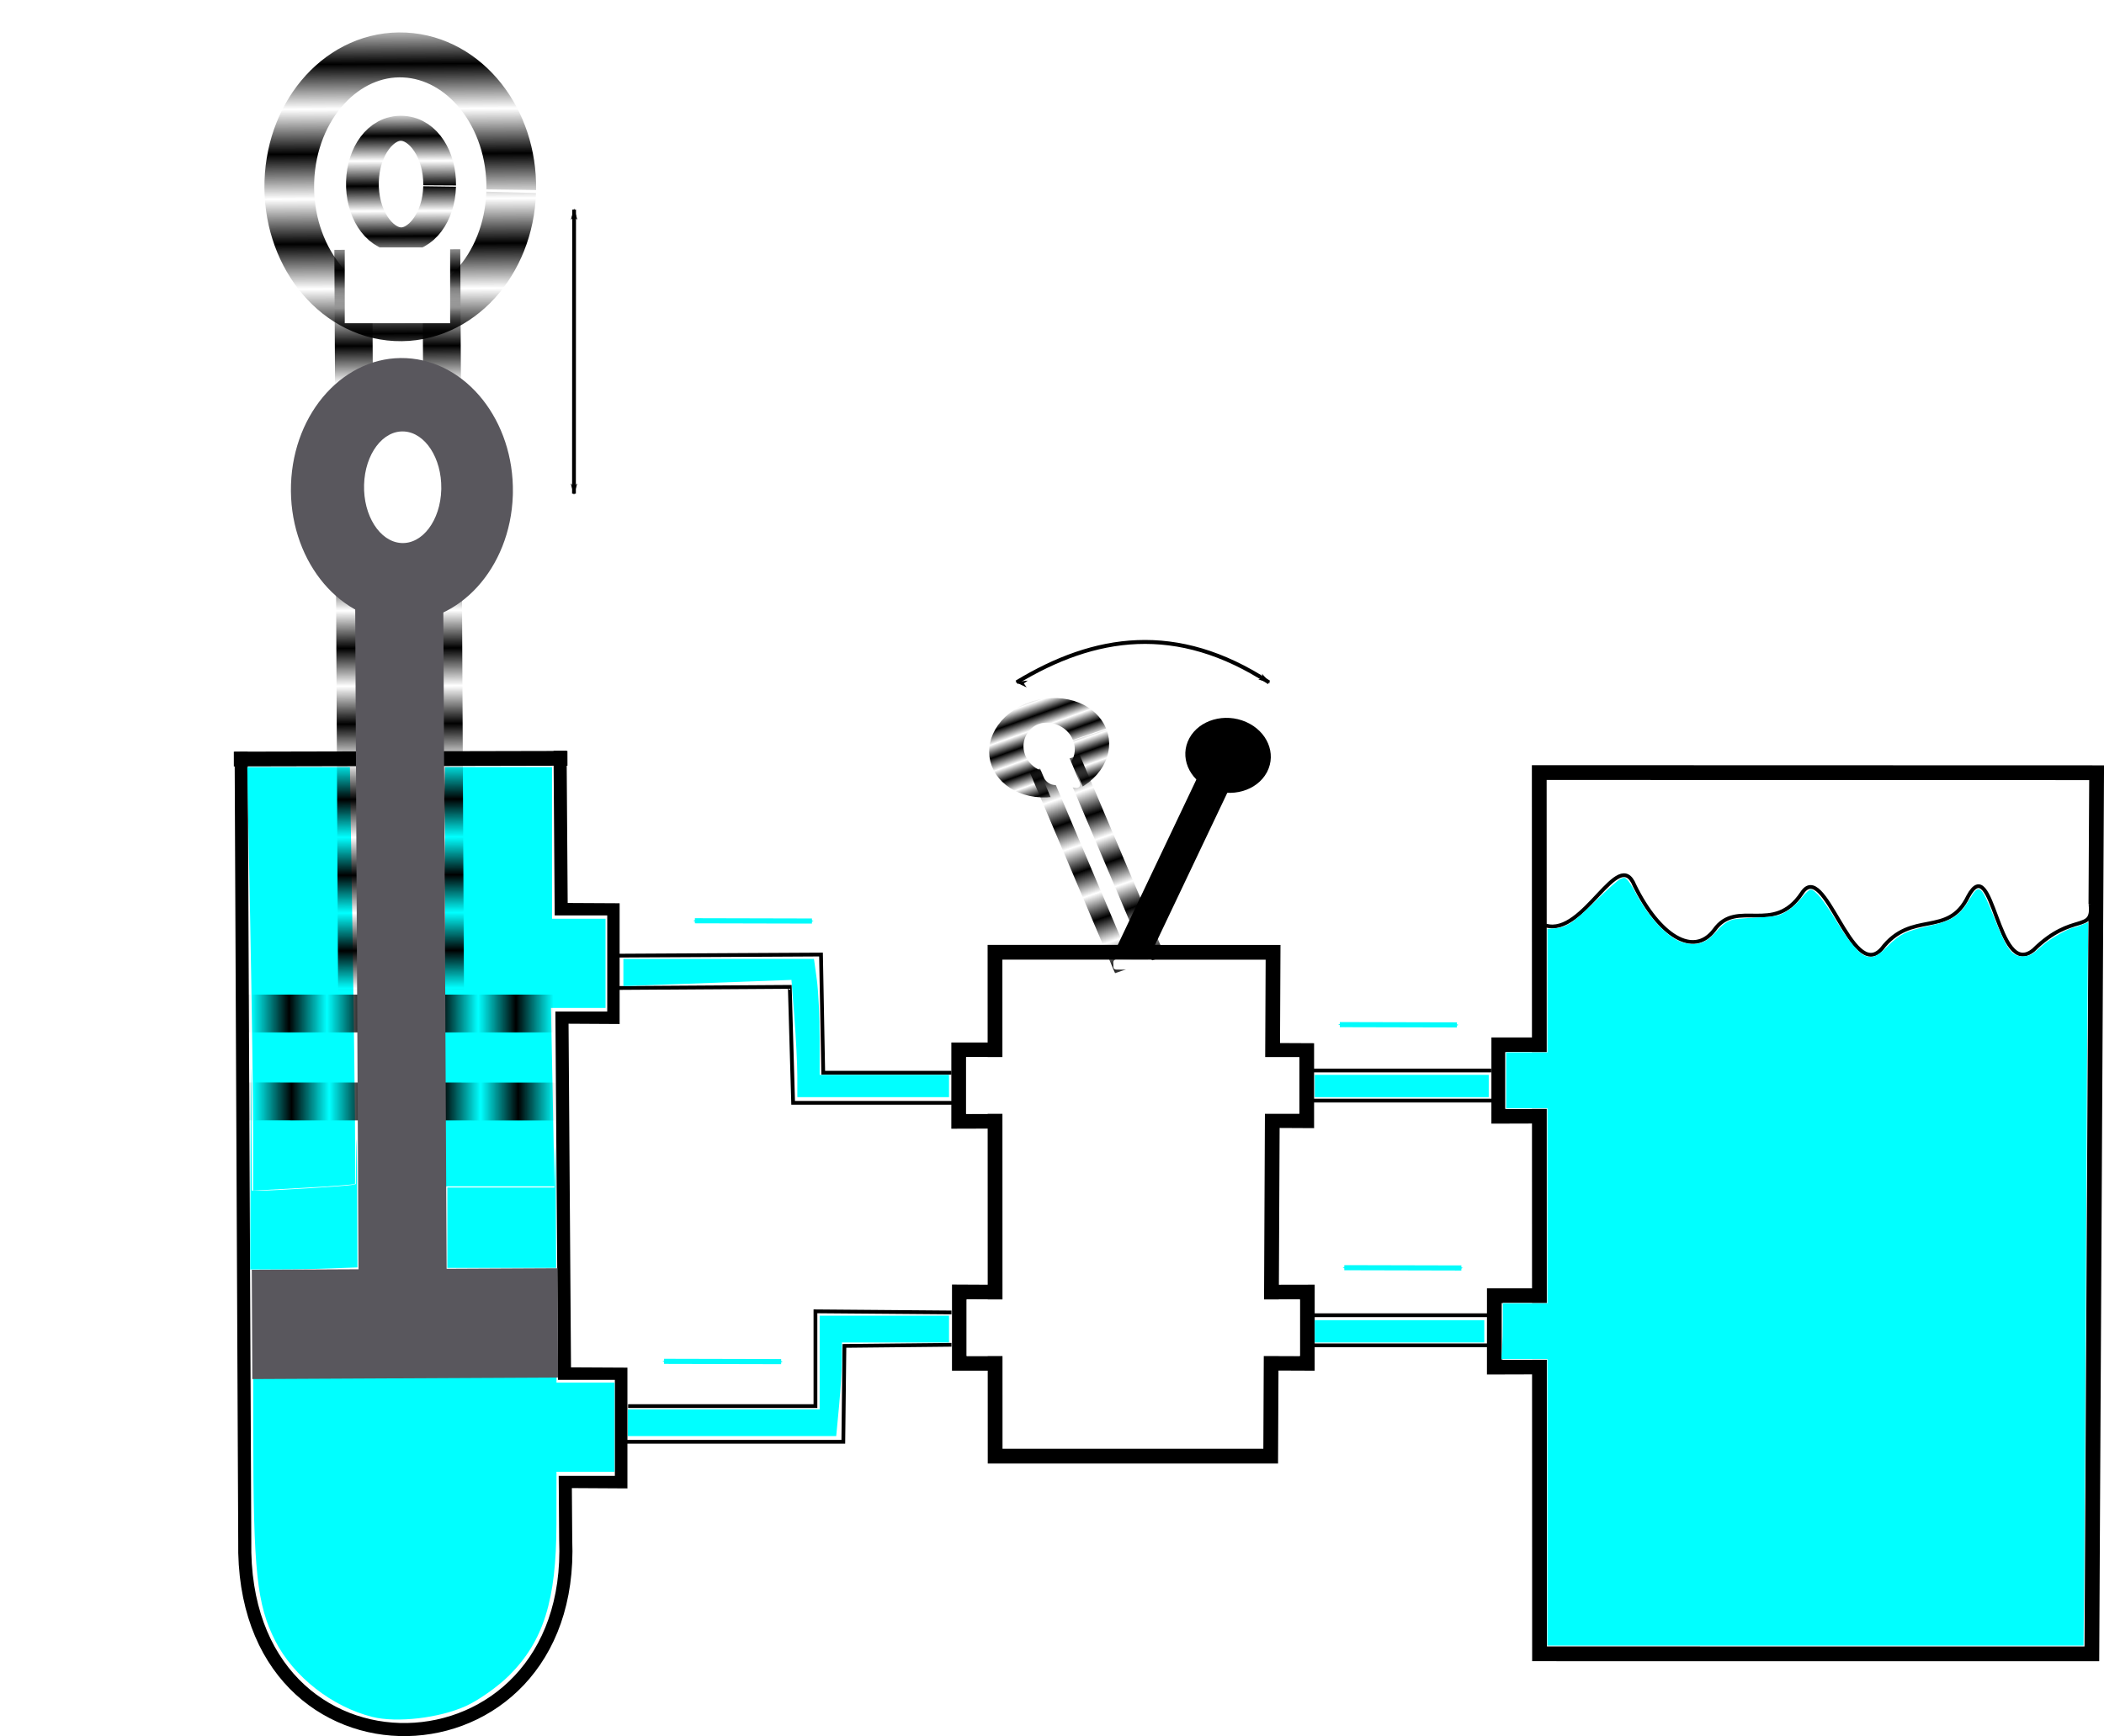 <?xml version="1.0" encoding="UTF-8" standalone="no"?>
<!-- Created with Inkscape (http://www.inkscape.org/) -->

<svg
   xmlns:dc="http://purl.org/dc/elements/1.1/"
   xmlns:cc="http://creativecommons.org/ns#"
   xmlns:rdf="http://www.w3.org/1999/02/22-rdf-syntax-ns#"
   xmlns:svg="http://www.w3.org/2000/svg"
   xmlns="http://www.w3.org/2000/svg"
   xmlns:xlink="http://www.w3.org/1999/xlink"
   xmlns:sodipodi="http://sodipodi.sourceforge.net/DTD/sodipodi-0.dtd"
   xmlns:inkscape="http://www.inkscape.org/namespaces/inkscape"
   width="556.466"
   height="459.228"
   id="svg2"
   version="1.1"
   inkscape:version="0.48.4 r9939"
   sodipodi:docname="drawing.svg">
  <sodipodi:namedview
     id="base"
     pagecolor="#ffffff"
     bordercolor="#666666"
     borderopacity="1.0"
     inkscape:pageopacity="0.0"
     inkscape:pageshadow="2"
     inkscape:zoom="1.6953203"
     inkscape:cx="257.87986"
     inkscape:cy="202.47353"
     inkscape:document-units="px"
     inkscape:current-layer="layer1"
     showgrid="false"
     inkscape:snap-center="true"
     inkscape:snap-page="true"
     inkscape:window-width="1839"
     inkscape:window-height="1050"
     inkscape:window-x="81"
     inkscape:window-y="30"
     inkscape:window-maximized="1"
     showguides="true"
     inkscape:guide-bbox="true"
     fit-margin-top="0"
     fit-margin-left="0"
     fit-margin-right="0"
     fit-margin-bottom="0" />
  <defs
     id="defs4">
    <marker
       style="overflow:visible"
       id="Arrow1Mend"
       refX="0"
       refY="0"
       orient="auto"
       inkscape:stockid="Arrow1Mend">
      <path
         inkscape:connector-curvature="0"
         transform="matrix(-0.4,0,0,-0.4,-4,0)"
         style="fill-rule:evenodd;stroke:#000000;stroke-width:1pt"
         d="M 0,0 5,-5 -12.5,0 5,5 0,0 z"
         id="path6069" />
    </marker>
    <marker
       style="overflow:visible"
       id="Arrow1Mstart"
       refX="0"
       refY="0"
       orient="auto"
       inkscape:stockid="Arrow1Mstart">
      <path
         inkscape:connector-curvature="0"
         transform="matrix(0.4,0,0,0.4,4,0)"
         style="fill-rule:evenodd;stroke:#000000;stroke-width:1pt"
         d="M 0,0 5,-5 -12.5,0 5,5 0,0 z"
         id="path6066" />
    </marker>
    <marker
       style="overflow:visible"
       id="Arrow1Lend"
       refX="0"
       refY="0"
       orient="auto"
       inkscape:stockid="Arrow1Lend">
      <path
         inkscape:connector-curvature="0"
         transform="matrix(-0.8,0,0,-0.8,-10,0)"
         style="fill-rule:evenodd;stroke:#000000;stroke-width:1pt"
         d="M 0,0 5,-5 -12.5,0 5,5 0,0 z"
         id="path6063" />
    </marker>
    <marker
       style="overflow:visible"
       id="Arrow1Lstart"
       refX="0"
       refY="0"
       orient="auto"
       inkscape:stockid="Arrow1Lstart">
      <path
         inkscape:connector-curvature="0"
         transform="matrix(0.8,0,0,0.8,10,0)"
         style="fill-rule:evenodd;stroke:#000000;stroke-width:1pt"
         d="M 0,0 5,-5 -12.5,0 5,5 0,0 z"
         id="path6060" />
    </marker>
    <pattern
       patternTransform="matrix(10,0,0,10,17.453,-255.563)"
       id="pattern6049"
       xlink:href="#Strips1_1"
       inkscape:collect="always" />
    <pattern
       patternTransform="matrix(10,0,0,10,-0.638,307.642)"
       id="pattern6045"
       xlink:href="#Strips1_1"
       inkscape:collect="always" />
    <pattern
       patternTransform="matrix(6.713,1.6819103e-8,-1.7431075e-8,7.231,-168.059,-12.314)"
       id="pattern5551"
       xlink:href="#Strips1_1"
       inkscape:collect="always" />
    <pattern
       inkscape:collect="always"
       patternUnits="userSpaceOnUse"
       width="2"
       height="1"
       patternTransform="translate(0,0) scale(10,10)"
       id="Strips1_1"
       inkscape:stockid="Stripes 1:1">
      <rect
         style="fill:black;stroke:none"
         x="0"
         y="-0.5"
         width="1"
         height="2"
         id="rect4827" />
    </pattern>
    <marker
       style="overflow:visible"
       id="Arrow1Mstart3"
       refX="0"
       refY="0"
       orient="auto"
       inkscape:stockid="Arrow1Mstart3">
      <path
         inkscape:connector-curvature="0"
         transform="matrix(0.4,0,0,0.4,4,0)"
         style="stroke:#02fbfb;stroke-width:1pt;fill:#02fbfb;fill-rule:evenodd"
         d="M 0,0 5,-5 -12.5,0 5,5 0,0 z"
         id="path8004" />
    </marker>
    <marker
       style="overflow:visible"
       id="Arrow1Mend1"
       refX="0"
       refY="0"
       orient="auto"
       inkscape:stockid="Arrow1Mend1">
      <path
         inkscape:connector-curvature="0"
         transform="matrix(-0.4,0,0,-0.4,-4,0)"
         style="stroke:#02fbfb;stroke-width:1pt;fill:#02fbfb;fill-rule:evenodd"
         d="M 0,0 5,-5 -12.5,0 5,5 0,0 z"
         id="path8007" />
    </marker>
    <marker
       style="overflow:visible"
       id="Arrow1Mstart3-1"
       refX="0"
       refY="0"
       orient="auto"
       inkscape:stockid="Arrow1Mstart3">
      <path
         inkscape:connector-curvature="0"
         transform="matrix(0.4,0,0,0.4,4,0)"
         style="fill:#02fbfb;fill-rule:evenodd;stroke:#02fbfb;stroke-width:1pt"
         d="M 0,0 5,-5 -12.5,0 5,5 0,0 z"
         id="path8004-0" />
    </marker>
    <marker
       style="overflow:visible"
       id="Arrow1Mend1-0"
       refX="0"
       refY="0"
       orient="auto"
       inkscape:stockid="Arrow1Mend1">
      <path
         inkscape:connector-curvature="0"
         transform="matrix(-0.4,0,0,-0.4,-4,0)"
         style="fill:#02fbfb;fill-rule:evenodd;stroke:#02fbfb;stroke-width:1pt"
         d="M 0,0 5,-5 -12.5,0 5,5 0,0 z"
         id="path8007-9" />
    </marker>
    <marker
       style="overflow:visible"
       id="Arrow1Mstart3-4"
       refX="0"
       refY="0"
       orient="auto"
       inkscape:stockid="Arrow1Mstart3">
      <path
         inkscape:connector-curvature="0"
         transform="matrix(0.4,0,0,0.4,4,0)"
         style="fill:#02fbfb;fill-rule:evenodd;stroke:#02fbfb;stroke-width:1pt"
         d="M 0,0 5,-5 -12.5,0 5,5 0,0 z"
         id="path8004-9" />
    </marker>
    <marker
       style="overflow:visible"
       id="Arrow1Mend1-00"
       refX="0"
       refY="0"
       orient="auto"
       inkscape:stockid="Arrow1Mend1">
      <path
         inkscape:connector-curvature="0"
         transform="matrix(-0.4,0,0,-0.4,-4,0)"
         style="fill:#02fbfb;fill-rule:evenodd;stroke:#02fbfb;stroke-width:1pt"
         d="M 0,0 5,-5 -12.5,0 5,5 0,0 z"
         id="path8007-5" />
    </marker>
    <marker
       style="overflow:visible"
       id="Arrow1Mstart3-6"
       refX="0"
       refY="0"
       orient="auto"
       inkscape:stockid="Arrow1Mstart3">
      <path
         inkscape:connector-curvature="0"
         transform="matrix(0.4,0,0,0.4,4,0)"
         style="fill:#02fbfb;fill-rule:evenodd;stroke:#02fbfb;stroke-width:1pt"
         d="M 0,0 5,-5 -12.5,0 5,5 0,0 z"
         id="path8004-04" />
    </marker>
    <marker
       style="overflow:visible"
       id="Arrow1Mend1-5"
       refX="0"
       refY="0"
       orient="auto"
       inkscape:stockid="Arrow1Mend1">
      <path
         inkscape:connector-curvature="0"
         transform="matrix(-0.4,0,0,-0.4,-4,0)"
         style="fill:#02fbfb;fill-rule:evenodd;stroke:#02fbfb;stroke-width:1pt"
         d="M 0,0 5,-5 -12.5,0 5,5 0,0 z"
         id="path8007-93" />
    </marker>
    <marker
       style="overflow:visible"
       id="Arrow1Mstart3-9"
       refX="0"
       refY="0"
       orient="auto"
       inkscape:stockid="Arrow1Mstart3">
      <path
         inkscape:connector-curvature="0"
         transform="matrix(0.4,0,0,0.4,4,0)"
         style="fill:#02fbfb;fill-rule:evenodd;stroke:#02fbfb;stroke-width:1pt"
         d="M 0,0 5,-5 -12.5,0 5,5 0,0 z"
         id="path8004-4" />
    </marker>
    <marker
       style="overflow:visible"
       id="Arrow1Mend1-6"
       refX="0"
       refY="0"
       orient="auto"
       inkscape:stockid="Arrow1Mend1">
      <path
         inkscape:connector-curvature="0"
         transform="matrix(-0.4,0,0,-0.4,-4,0)"
         style="fill:#02fbfb;fill-rule:evenodd;stroke:#02fbfb;stroke-width:1pt"
         d="M 0,0 5,-5 -12.5,0 5,5 0,0 z"
         id="path8007-2" />
    </marker>
    <marker
       style="overflow:visible"
       id="Arrow1Mstart3-60"
       refX="0"
       refY="0"
       orient="auto"
       inkscape:stockid="Arrow1Mstart3">
      <path
         inkscape:connector-curvature="0"
         transform="matrix(0.4,0,0,0.4,4,0)"
         style="fill:#02fbfb;fill-rule:evenodd;stroke:#02fbfb;stroke-width:1pt"
         d="M 0,0 5,-5 -12.5,0 5,5 0,0 z"
         id="path8004-2" />
    </marker>
    <marker
       style="overflow:visible"
       id="Arrow1Mend1-7"
       refX="0"
       refY="0"
       orient="auto"
       inkscape:stockid="Arrow1Mend1">
      <path
         inkscape:connector-curvature="0"
         transform="matrix(-0.4,0,0,-0.4,-4,0)"
         style="fill:#02fbfb;fill-rule:evenodd;stroke:#02fbfb;stroke-width:1pt"
         d="M 0,0 5,-5 -12.5,0 5,5 0,0 z"
         id="path8007-95" />
    </marker>
    <marker
       style="overflow:visible"
       id="Arrow1Mstart3-2"
       refX="0"
       refY="0"
       orient="auto"
       inkscape:stockid="Arrow1Mstart3">
      <path
         inkscape:connector-curvature="0"
         transform="matrix(0.4,0,0,0.4,4,0)"
         style="fill:#02fbfb;fill-rule:evenodd;stroke:#02fbfb;stroke-width:1pt"
         d="M 0,0 5,-5 -12.5,0 5,5 0,0 z"
         id="path8004-92" />
    </marker>
    <marker
       style="overflow:visible"
       id="Arrow1Mend1-2"
       refX="0"
       refY="0"
       orient="auto"
       inkscape:stockid="Arrow1Mend1">
      <path
         inkscape:connector-curvature="0"
         transform="matrix(-0.4,0,0,-0.4,-4,0)"
         style="fill:#02fbfb;fill-rule:evenodd;stroke:#02fbfb;stroke-width:1pt"
         d="M 0,0 5,-5 -12.5,0 5,5 0,0 z"
         id="path8007-0" />
    </marker>
  </defs>
  <g
     transform="translate(-27.945,-345.389)"
     id="layer1"
     inkscape:groupmode="layer"
     inkscape:label="Layer 1">
    <path
       sodipodi:nodetypes="cccc"
       inkscape:connector-curvature="0"
       id="path3797"
       d="m 91.729,544.268 0.95,208.736 c -1.235,68.035 87.55,65.073 84.881,-0.325 l -1.491,-208.696"
       style="fill:#000000;fill-opacity:0;stroke:#000000;stroke-width:3.459;stroke-linecap:butt;stroke-linejoin:miter;stroke-miterlimit:4;stroke-opacity:1;stroke-dasharray:none" />
    <rect
       ry="3.097"
       transform="matrix(-0.005,-1,1,-0.005,0,0)"
       y="90.966"
       x="-628.72"
       height="80.576"
       width="13.567"
       id="rect3819"
       style="fill:#000000;fill-opacity:0;stroke-width:3.905;stroke-miterlimit:4;stroke-dasharray:none" />
    <rect
       ry="3.097"
       transform="matrix(-0.005,-1,1,-0.005,0,0)"
       y="91.026"
       x="-631.522"
       height="80.516"
       width="38.931"
       id="rect3824"
       style="fill:#737373;fill-opacity:0;stroke-width:3.905;stroke-miterlimit:4;stroke-dasharray:none" />
    <rect
       ry="3.097"
       transform="matrix(-0.005,-1,1,-0.005,0,0)"
       y="91.026"
       x="-626.508"
       height="80.516"
       width="40.405"
       id="rect3826"
       style="fill:#44a25d;fill-opacity:0;stroke-width:3.905;stroke-miterlimit:4;stroke-dasharray:none" />
    <rect
       ry="3.097"
       transform="matrix(-0.005,-1,1,-0.005,0,0)"
       y="99.284"
       x="-703.484"
       height="60.166"
       width="48.516"
       id="rect3828"
       style="fill:#44a25d;fill-opacity:0;stroke-width:3.905;stroke-miterlimit:4;stroke-dasharray:none" />
    <rect
       ry="0.074"
       transform="matrix(-0.005,-1,1,-0.005,0,0)"
       y="127.597"
       x="-538.767"
       height="0.147"
       width="3.834"
       id="rect3842"
       style="fill:#59575d;fill-opacity:1;stroke:none" />
    <path
       sodipodi:nodetypes="cc"
       inkscape:connector-curvature="0"
       id="path3855"
       d="m 89.787,546.167 88.237,-0.194"
       style="fill:none;stroke:#000000;stroke-width:3.905;stroke-linecap:butt;stroke-linejoin:miter;stroke-miterlimit:4;stroke-opacity:1;stroke-dasharray:none" />
    <path
       sodipodi:nodetypes="cccc"
       inkscape:connector-curvature="0"
       id="path3900"
       d="m 292.243,623.097 -10.733,0.005 -0.005,18.888 10.708,-0.031"
       style="fill:none;stroke:#000000;stroke-width:3.905;stroke-linecap:butt;stroke-linejoin:miter;stroke-miterlimit:4;stroke-opacity:1;stroke-dasharray:none" />
    <path
       sodipodi:nodetypes="cccc"
       inkscape:connector-curvature="0"
       id="path3902"
       d="m 292.274,687.191 -10.59,-0.053 -0.005,18.857 10.595,0.005"
       style="fill:none;stroke:#000000;stroke-width:3.905;stroke-linecap:butt;stroke-linejoin:miter;stroke-miterlimit:4;stroke-opacity:1;stroke-dasharray:none" />
    <path
       sodipodi:nodetypes="cccc"
       inkscape:connector-curvature="0"
       id="path3906-3"
       d="m 178.024,709.018 13.91,0.074 0,28.037 -14.026,-0.081"
       style="fill:none;stroke:#000000;stroke-width:3.905;stroke-linecap:butt;stroke-linejoin:miter;stroke-miterlimit:4;stroke-opacity:1;stroke-dasharray:none" />
    <path
       sodipodi:nodetypes="cccc"
       inkscape:connector-curvature="0"
       id="path3906-38"
       d="m 175.959,586.18 13.91,0.074 0,28.037 -14.026,-0.081"
       style="fill:none;stroke:#000000;stroke-width:3.905;stroke-linecap:butt;stroke-linejoin:miter;stroke-miterlimit:4;stroke-opacity:1;stroke-dasharray:none" />
    <rect
       ry="0"
       y="587.529"
       x="156.576"
       height="25.43"
       width="31.97"
       id="rect3859-0"
       style="fill:#ffffff;fill-opacity:1;stroke:none" />
    <rect
       ry="0"
       y="710.378"
       x="153.563"
       height="25.386"
       width="37.003"
       id="rect3859-0-7"
       style="fill:#ffffff;fill-opacity:1;stroke:none" />
    <path
       sodipodi:open="true"
       sodipodi:end="7.8799996"
       sodipodi:start="1.6168445"
       transform="matrix(-0.137,-0.311,0.474,-0.17,246.504,743.542)"
       d="m 496.343,290.469 c -16.19,-0.568 -28.71,-11.02 -27.964,-23.346 0.746,-12.325 14.475,-21.857 30.665,-21.289 16.19,0.568 28.71,11.02 27.964,23.346 -0.735,12.151 -14.105,21.621 -30.078,21.305"
       sodipodi:ry="22.34091"
       sodipodi:rx="29.345488"
       sodipodi:cy="268.15198"
       sodipodi:cx="497.69354"
       id="path3844-3"
       style="fill:#ffffff;fill-opacity:1;stroke:url(#Strips1_1);stroke-width:1.842;stroke-miterlimit:4;stroke-dasharray:none"
       sodipodi:type="arc" />
    <rect
       transform="matrix(-0.391,-0.921,0.945,-0.326,0,0)"
       rx="0"
       ry="0.743"
       y="64.308"
       x="-674.046"
       height="8.946"
       width="53.037"
       id="rect3840-6"
       style="fill:#ffffff;fill-opacity:1;stroke:url(#pattern5551);stroke-width:0.697" />
    <g
       style="fill:#000000;fill-opacity:1;stroke:none"
       transform="matrix(0.731,0.015,-0.016,0.662,67.751,148.073)"
       id="g4074">
      <path
         sodipodi:type="arc"
         style="fill:#000000;fill-opacity:1;stroke:none"
         id="path3844-3-3"
         sodipodi:cx="497.69354"
         sodipodi:cy="268.15198"
         sodipodi:rx="29.345488"
         sodipodi:ry="22.34091"
         d="m 496.343,290.469 c -16.19,-0.568 -28.71,-11.02 -27.964,-23.346 0.746,-12.325 14.475,-21.857 30.665,-21.289 16.19,0.568 28.71,11.02 27.964,23.346 -0.735,12.151 -14.105,21.621 -30.078,21.305"
         transform="matrix(0.19,-0.469,0.646,0.263,135.011,753.644)"
         sodipodi:start="1.6168445"
         sodipodi:end="7.8799996"
         sodipodi:open="true" />
      <rect
         style="fill:#000000;fill-opacity:1;stroke:none"
         id="rect3840-6-5"
         width="79.007"
         height="12.371"
         x="-484.029"
         y="588.344"
         ry="1.027"
         rx="0"
         transform="matrix(0.375,-0.927,0.926,0.377,0,0)" />
    </g>
    <path
       sodipodi:nodetypes="ccccc"
       inkscape:connector-curvature="0"
       id="path3857"
       d="m 364.646,597.293 -73.544,-0.023 0.036,133.286 72.88,0.007 z"
       style="fill:none;stroke:#000000;stroke-width:3.905;stroke-linecap:butt;stroke-linejoin:miter;stroke-miterlimit:4;stroke-opacity:1;stroke-dasharray:none" />
    <rect
       ry="0.68"
       y="599.219"
       x="322.394"
       height="2.648"
       width="10.559"
       id="rect4087"
       style="fill:#ffffff;fill-opacity:1;stroke:none" />
    <rect
       transform="matrix(0.389,0.921,-0.991,-0.132,0,0)"
       ry="1.781"
       y="-85.793"
       x="579.135"
       height="9.581"
       width="10.11"
       id="rect5556"
       style="fill:#ffffff;fill-opacity:1;stroke:none" />
    <path
       sodipodi:nodetypes="cccc"
       inkscape:connector-curvature="0"
       id="path3906"
       d="m 363.366,623.225 10.176,0.049 0,18.559 -10.261,-0.053"
       style="fill:none;stroke:#000000;stroke-width:3.905;stroke-linecap:butt;stroke-linejoin:miter;stroke-miterlimit:4;stroke-opacity:1;stroke-dasharray:none" />
    <path
       sodipodi:nodetypes="cccc"
       inkscape:connector-curvature="0"
       id="path3904"
       d="m 363.067,687.187 10.634,-0.022 -0.008,18.83 -10.669,-0.044"
       style="fill:none;stroke:#000000;stroke-width:3.905;stroke-linecap:butt;stroke-linejoin:miter;stroke-miterlimit:4;stroke-opacity:1;stroke-dasharray:none" />
    <rect
       ry="0"
       y="689.108"
       x="283.581"
       height="14.976"
       width="88.151"
       id="rect3859-8"
       style="fill:#ffffff;fill-opacity:1;stroke:none" />
    <rect
       ry="0"
       y="624.996"
       x="283.453"
       height="15.013"
       width="88.151"
       id="rect3859-8-8"
       style="fill:#ffffff;fill-opacity:1;stroke:none" />
    <path
       sodipodi:nodetypes="ccccc"
       inkscape:connector-curvature="0"
       id="path3857-0"
       d="m 582.458,549.784 -147.41,-0.041 0.073,233.1 146.078,0.012 z"
       style="fill:none;stroke:#000000;stroke-width:3.905;stroke-linecap:butt;stroke-linejoin:miter;stroke-miterlimit:4;stroke-opacity:1;stroke-dasharray:none" />
    <path
       sodipodi:nodetypes="cccc"
       inkscape:connector-curvature="0"
       id="path5626"
       d="m 191.409,598.171 53.677,-0.295 0.59,31.263 33.917,0"
       style="fill:none;stroke:#000000;stroke-width:1px;stroke-linecap:butt;stroke-linejoin:miter;stroke-opacity:1" />
    <path
       sodipodi:nodetypes="cccc"
       inkscape:connector-curvature="0"
       id="path5646"
       d="m 191.704,606.724 45.124,-0.295 0.885,30.673 42.47,0"
       style="fill:none;stroke:#000000;stroke-width:1px;stroke-linecap:butt;stroke-linejoin:miter;stroke-opacity:1" />
    <path
       sodipodi:nodetypes="cccc"
       transform="translate(0,308.268)"
       inkscape:connector-curvature="0"
       id="path5648"
       d="m 194.064,409.055 49.548,10e-6 0,-25.069 35.981,0.295"
       style="fill:none;stroke:#000000;stroke-width:1px;stroke-linecap:butt;stroke-linejoin:miter;stroke-opacity:1" />
    <path
       sodipodi:nodetypes="cccc"
       transform="translate(0,308.268)"
       inkscape:connector-curvature="0"
       id="path5650"
       d="m 193.474,418.492 57.511,0 0.295,-25.364 28.313,-0.295"
       style="fill:none;stroke:#000000;stroke-width:1px;stroke-linecap:butt;stroke-linejoin:miter;stroke-opacity:1" />
    <path
       sodipodi:nodetypes="cccc"
       inkscape:connector-curvature="0"
       id="path3900-2"
       d="m 435.081,621.756 -10.733,0.005 -0.005,18.888 10.708,-0.031"
       style="fill:none;stroke:#000000;stroke-width:3.905;stroke-linecap:butt;stroke-linejoin:miter;stroke-miterlimit:4;stroke-opacity:1;stroke-dasharray:none" />
    <path
       sodipodi:nodetypes="cccc"
       inkscape:connector-curvature="0"
       id="path3900-28"
       d="m 433.902,688.116 -10.733,0.005 -0.005,18.888 10.708,-0.031"
       style="fill:none;stroke:#000000;stroke-width:3.905;stroke-linecap:butt;stroke-linejoin:miter;stroke-miterlimit:4;stroke-opacity:1;stroke-dasharray:none" />
    <rect
       ry="0"
       y="623.696"
       x="426.042"
       height="15.013"
       width="88.151"
       id="rect3859-8-8-0"
       style="fill:#ffffff;fill-opacity:1;stroke:none" />
    <rect
       ry="0"
       y="690.055"
       x="425.452"
       height="15.013"
       width="88.151"
       id="rect3859-8-8-0-7"
       style="fill:#ffffff;fill-opacity:1;stroke:none" />
    <path
       transform="translate(0,308.268)"
       inkscape:connector-curvature="0"
       id="path5713"
       d="m 374.855,320.281 47.484,0"
       style="fill:none;stroke:#000000;stroke-width:1px;stroke-linecap:butt;stroke-linejoin:miter;stroke-opacity:1" />
    <path
       sodipodi:nodetypes="cc"
       inkscape:connector-curvature="0"
       id="path5715"
       d="m 375.15,636.512 49.253,0"
       style="fill:none;stroke:#000000;stroke-width:1px;stroke-linecap:butt;stroke-linejoin:miter;stroke-opacity:1" />
    <path
       inkscape:connector-curvature="0"
       id="path5713-6"
       d="m 373.971,693.285 47.484,0"
       style="fill:none;stroke:#000000;stroke-width:1px;stroke-linecap:butt;stroke-linejoin:miter;stroke-opacity:1" />
    <path
       sodipodi:nodetypes="cc"
       inkscape:connector-curvature="0"
       id="path5715-4"
       d="m 374.266,701.249 49.253,0"
       style="fill:none;stroke:#000000;stroke-width:1px;stroke-linecap:butt;stroke-linejoin:miter;stroke-opacity:1" />
    <path
       transform="translate(0,308.268)"
       inkscape:connector-curvature="0"
       id="path5738"
       d="m 126.442,491.271 c -10.646,-2.651 -20.86,-10.641 -25.679,-20.087 -4.883,-9.572 -5.817,-18.382 -5.839,-55.076 l -0.02,-34.507 40.11,0 40.11,0 0,10.617 0,10.617 7.668,0 7.668,0 0,11.797 0,11.797 -7.668,0 -7.668,0 -0.014,13.862 c -0.02,20.069 -3.405,30.91 -12.486,39.99 -2.927,2.927 -8.081,6.575 -11.453,8.105 -7.027,3.19 -18.244,4.498 -24.729,2.883 l 0,0 z"
       style="fill:#00ffff;fill-opacity:1;stroke:none" />
    <path
       transform="translate(0,308.268)"
       inkscape:connector-curvature="0"
       id="path5740"
       d="m 145.631,295.482 0,-55.447 14.157,0 14.157,0 0,20.055 0,20.055 7.078,0 7.078,0 0,11.797 0,11.797 -7.216,0 -7.216,0 0.464,23.594 0.464,23.594 -14.483,0 -14.483,0 0,-55.447 z"
       style="fill:#00ffff;fill-opacity:1;stroke:none" />
    <path
       inkscape:connector-curvature="0"
       id="path5742"
       d="m 94.903,645.205 c 0,-8.314 -0.351,-33.518 -0.781,-56.009 l -0.781,-40.893 13.576,0 13.576,0 0.848,54.977 c 0.467,30.237 0.681,55.114 0.477,55.283 -0.204,0.168 -6.344,0.633 -13.643,1.032 l -13.272,0.726 0,-15.116 z"
       style="fill:#00ffff;fill-opacity:1;stroke:none" />
    <path
       transform="translate(0,308.268)"
       inkscape:connector-curvature="0"
       id="path5744"
       d="m 238.821,321.731 c -0.004,-3.082 -0.354,-10.061 -0.778,-15.508 l -0.771,-9.905 -22.227,0.819 -22.227,0.819 0,-3.596 0,-3.596 25.204,0 25.204,0 0.75,5.473 c 0.413,3.01 0.75,9.912 0.75,15.336 l 0,9.863 17.106,0 17.106,0 0,2.949 0,2.949 -20.055,0 -20.055,0 -0.007,-5.604 1e-5,0 z"
       style="fill:#00ffff;fill-opacity:1;stroke:none" />
    <path
       transform="translate(0,308.268)"
       inkscape:connector-curvature="0"
       id="path5746"
       d=""
       style="fill:#00ffff;fill-opacity:1;stroke:none" />
    <path
       transform="translate(0,308.268)"
       inkscape:connector-curvature="0"
       id="path5750"
       d="m 375.676,324.385 0,-2.949 23.005,0 23.005,0 0,2.949 0,2.949 -23.005,0 -23.005,0 0,-2.949 z"
       style="fill:#00ffff;fill-opacity:1;stroke:none" />
    <path
       transform="translate(0,308.268)"
       inkscape:connector-curvature="0"
       id="path5752"
       d="m 375.676,389.27 0,-2.949 22.415,0 22.415,0 0,2.949 0,2.949 -22.415,0 -22.415,0 0,-2.949 z"
       style="fill:#00ffff;fill-opacity:1;stroke:none" />
    <path
       transform="translate(0,308.268)"
       inkscape:connector-curvature="0"
       id="path5754"
       d="m 193.999,413.454 0,-3.539 25.364,0 25.364,0 0,-12.387 0,-12.387 17.106,0 17.106,0 0,3.539 0,3.539 -14.157,0 -14.157,0 -0.008,4.424 c -0.005,2.433 -0.347,8.007 -0.76,12.387 l -0.752,7.963 -27.553,0 -27.553,0 0,-3.539 z"
       style="fill:#00ffff;fill-opacity:1;stroke:none" />
    <path
       sodipodi:nodetypes="cccccccc"
       inkscape:connector-curvature="0"
       id="path5758"
       d="m 436.791,590.208 c 10.082,2.887 19.166,-21.183 23.446,-10.617 6.478,13.21 15.616,19.098 21.102,11.797 5.96,-8.433 15.682,1.505 23.153,-9.733 5.985,-9.242 13.156,23.601 21.102,14.746 7.897,-10.432 17.562,-2.866 22.86,-13.862 6.695,-12.461 7.589,22.057 17.292,14.157 10.391,-10.284 15.945,-4.3 15.094,-12.24"
       style="fill:#ffffff;stroke:#000000;stroke-width:0.997px;stroke-linecap:butt;stroke-linejoin:miter;stroke-opacity:1" />
    <path
       transform="translate(0,308.268)"
       inkscape:connector-curvature="0"
       id="path5788"
       d="m 437.207,434.503 0,-37.898 -6.09,0 -6.09,0 0.192,-2.7 c 0.105,-1.485 0.192,-4.803 0.192,-7.373 l 0,-4.674 5.899,0 5.899,0 0,-25.806 0,-25.806 -5.456,0 -5.456,0 0,-7.373 0,-7.373 5.456,0 5.456,0 0,-16.328 0,-16.328 1.88,-0.151 c 3.198,-0.257 4.87,-1.378 10.988,-7.373 3.275,-3.209 5.774,-5.418 6.45,-5.7 1.058,-0.442 1.131,-0.434 1.81,0.203 0.389,0.365 1.388,1.933 2.219,3.484 2.08,3.877 4.516,7.183 7.111,9.648 2.67,2.536 4.818,3.653 7.429,3.862 2.579,0.207 4.555,-0.737 6.696,-3.198 1.624,-1.867 2.867,-2.776 4.439,-3.247 0.533,-0.16 3.292,-0.398 6.13,-0.531 3.717,-0.173 5.491,-0.379 6.341,-0.735 2.103,-0.882 3.967,-2.346 5.766,-4.529 1.205,-1.462 1.966,-2.138 2.405,-2.138 1.119,0 3.492,2.913 6.723,8.253 3.509,5.8 6.155,8.894 8.037,9.396 1.843,0.492 2.872,-0.009 5.582,-2.711 3.121,-3.113 4.913,-4.01 10.418,-5.216 6.673,-1.461 8.556,-2.685 11.338,-7.367 2.409,-4.056 2.928,-3.637 6.458,5.218 2.809,7.047 4.007,9.025 5.95,9.83 1.253,0.519 3.362,0.217 4.392,-0.629 0.469,-0.385 1.761,-1.473 2.873,-2.419 1.836,-1.562 6.806,-4.316 7.82,-4.334 0.217,-0.004 1.159,-0.321 2.094,-0.706 l 1.699,-0.699 -0.155,12.577 c -0.086,6.917 -0.284,41.045 -0.442,75.839 -0.158,34.794 -0.37,72.188 -0.473,83.096 l -0.187,19.834 -70.895,0 -70.895,0 0,-37.898 z"
       style="fill:#00ffff;fill-opacity:1;stroke:none" />
    <path
       sodipodi:open="true"
       sodipodi:end="7.8799996"
       sodipodi:start="1.6168445"
       transform="matrix(-0.006,-1.189,1.314,-0.006,-215.558,988.167)"
       d="m 496.343,290.469 c -16.19,-0.568 -28.71,-11.02 -27.964,-23.346 0.746,-12.325 14.475,-21.857 30.665,-21.289 16.19,0.568 28.71,11.02 27.964,23.346 -0.735,12.151 -14.105,21.621 -30.078,21.305"
       sodipodi:ry="22.34091"
       sodipodi:rx="29.345488"
       sodipodi:cy="268.15198"
       sodipodi:cx="497.69354"
       id="path3844-6"
       style="fill:#ffffff;fill-opacity:0;stroke:url(#Strips1_1)"
       sodipodi:type="arc" />
    <rect
       transform="matrix(-0.005,-1,1,-0.005,0,0)"
       rx="0"
       ry="1.935"
       y="119.316"
       x="-602.862"
       height="23.299"
       width="185.806"
       id="rect3840-7"
       style="fill:#ffffff;fill-opacity:0;stroke:url(#pattern6049);stroke-width:1" />
    <path
       sodipodi:open="true"
       sodipodi:end="7.8799996"
       sodipodi:start="1.6168445"
       transform="matrix(-0.003,-0.663,0.866,-0.004,-91.267,730.478)"
       d="m 504.779,273.669 c -12.285,-0.3 -21.785,-5.819 -21.219,-12.328 0.566,-6.508 10.984,-11.542 23.269,-11.242 12.285,0.3 21.785,5.819 21.219,12.328 -0.558,6.417 -10.703,11.417 -22.823,11.25"
       sodipodi:ry="11.79718"
       sodipodi:rx="22.267178"
       sodipodi:cy="261.88474"
       sodipodi:cx="505.80411"
       id="path3846-8"
       style="fill:#ffffff;fill-opacity:0;stroke:url(#Strips1_1)"
       sodipodi:type="arc" />
    <path
       style="fill:none;stroke:url(#pattern6045);stroke-width:1px;stroke-linecap:butt;stroke-linejoin:miter;stroke-opacity:1"
       d="m 174.255,613.472 -81.548,1e-5"
       id="path5986"
       inkscape:connector-curvature="0"
       sodipodi:nodetypes="cc" />
    <path
       transform="translate(0,308.268)"
       inkscape:connector-curvature="0"
       id="path5946"
       d="m 94.223,341.323 c 0.081,-25.621 0.122,-27.593 0.212,-10.427 l 0.112,21.167 2.394,-0.002 c 3.333,-0.003 22.582,-1.2 23.971,-1.491 l 1.139,-0.238 0.12,-9.666 c 0.066,-5.316 0.163,-0.358 0.216,11.019 l 0.096,20.685 -6.949,0.274 c -3.822,0.151 -10.203,0.274 -14.181,0.274 l -7.233,0 0.1,-31.595 z"
       style="fill:#00ffff;fill-opacity:1;stroke:none" />
    <path
       transform="translate(0,308.268)"
       inkscape:connector-curvature="0"
       id="path5948"
       d="m 146.259,361.865 0,-10.636 14.173,0 14.173,0 0.121,-9.072 c 0.067,-4.989 0.164,-0.203 0.217,10.636 l 0.096,19.708 -14.39,0 -14.39,0 0,-10.636 z"
       style="fill:#00ffff;fill-opacity:1;stroke:none" />
    <path
       sodipodi:nodetypes="cc"
       transform="translate(0,308.268)"
       inkscape:connector-curvature="0"
       id="path5980"
       d="m 93.846,328.461 81.42,0.025"
       style="fill:none;stroke:url(#Strips1_1);stroke-width:1px;stroke-linecap:butt;stroke-linejoin:miter;stroke-opacity:1" />
    <g
       transform="translate(0.417,20.855)"
       id="g5932">
      <path
         sodipodi:type="arc"
         style="fill:#59575d;fill-opacity:1;stroke:none"
         id="path3844"
         sodipodi:cx="497.69354"
         sodipodi:cy="268.15198"
         sodipodi:rx="29.345488"
         sodipodi:ry="22.34091"
         d="m 496.343,290.469 c -16.19,-0.568 -28.71,-11.02 -27.964,-23.346 0.746,-12.325 14.475,-21.857 30.665,-21.289 16.19,0.568 28.71,11.02 27.964,23.346 -0.735,12.151 -14.105,21.621 -30.078,21.305"
         transform="matrix(-0.006,-1.189,1.314,-0.006,-215.54,1047.499)"
         sodipodi:start="1.6168445"
         sodipodi:end="7.8799996"
         sodipodi:open="true" />
      <rect
         style="fill:#59575d;fill-opacity:1;stroke:none"
         id="rect3840"
         width="185.806"
         height="23.299"
         x="-662.194"
         y="119.044"
         ry="1.935"
         rx="0"
         transform="matrix(-0.005,-1,1,-0.005,0,0)" />
      <rect
         style="fill:#59575d;fill-opacity:1;stroke:none"
         id="rect3830"
         width="28.903"
         height="80.862"
         x="-689.77"
         y="90.814"
         ry="3.11"
         rx="0"
         transform="matrix(-0.005,-1,1,-0.005,0,0)" />
      <path
         sodipodi:type="arc"
         style="fill:#ffffff;fill-opacity:1;stroke:none"
         id="path3846"
         sodipodi:cx="505.80411"
         sodipodi:cy="261.88474"
         sodipodi:rx="22.267178"
         sodipodi:ry="11.79718"
         d="m 504.779,273.669 c -12.285,-0.3 -21.785,-5.819 -21.219,-12.328 0.566,-6.508 10.984,-11.542 23.269,-11.242 12.285,0.3 21.785,5.819 21.219,12.328 -0.558,6.417 -10.703,11.417 -22.823,11.25"
         transform="matrix(-0.003,-0.663,0.866,-0.004,-91.249,789.811)"
         sodipodi:start="1.6168445"
         sodipodi:end="7.8799996"
         sodipodi:open="true" />
    </g>
    <rect
       ry="3.11"
       transform="translate(0,308.268)"
       y="37.121"
       x="27.945"
       height="32.533"
       width="41.709"
       id="rect6004"
       style="fill:#ffffff;fill-opacity:0;stroke:none" />
    <rect
       ry="3.11"
       transform="translate(0,308.268)"
       y="45.701"
       x="45.272"
       height="42.912"
       width="55.447"
       id="rect6006"
       style="fill:#ffffff;fill-opacity:0;stroke:none" />
    <rect
       ry="3.11"
       y="366.946"
       x="62.673"
       height="35.981"
       width="31.705"
       id="rect6008"
       style="fill:#ffffff;fill-opacity:0;stroke:none" />
    <rect
       ry="3.11"
       transform="translate(0,308.268)"
       y="66.052"
       x="68.276"
       height="33.917"
       width="30.083"
       id="rect6010"
       style="fill:#ffffff;fill-opacity:0;stroke:none" />
    <rect
       ry="0"
       y="410.828"
       x="119.126"
       height="20.055"
       width="27.871"
       id="rect6012"
       style="fill:#ffffff;fill-opacity:1;stroke:none" />
    <path
       inkscape:connector-curvature="0"
       id="path6052"
       d="m 179.784,400.842 -0.034,75.118"
       style="fill:none;stroke:#000000;stroke-width:1px;stroke-linecap:butt;stroke-linejoin:miter;stroke-opacity:1;marker-start:url(#Arrow1Lstart);marker-end:url(#Arrow1Lend)" />
    <path
       sodipodi:nodetypes="cc"
       inkscape:connector-curvature="0"
       id="path6054"
       d="m 296.829,525.868 c 20.55,-12.454 42.326,-15.929 66.756,0.028"
       style="fill:none;stroke:#000000;stroke-width:1.044px;stroke-linecap:butt;stroke-linejoin:miter;stroke-opacity:1;marker-start:url(#Arrow1Lstart);marker-end:url(#Arrow1Lend)" />
    <path
       inkscape:connector-curvature="0"
       id="path7054"
       d="m 211.728,588.94 30.961,0.074"
       style="fill:#00ffff;fill-opacity:1;stroke:#02fbfb;stroke-width:1.354;stroke-linecap:butt;stroke-linejoin:miter;stroke-miterlimit:4;stroke-opacity:1;stroke-dasharray:none;marker-start:url(#Arrow1Mstart3);marker-end:url(#Arrow1Mend1)" />
    <path
       inkscape:connector-curvature="0"
       id="path7054-2"
       d="m 203.579,705.484 30.961,0.074"
       style="fill:#00ffff;fill-opacity:1;stroke:#02fbfb;stroke-width:1.354;stroke-linecap:butt;stroke-linejoin:miter;stroke-miterlimit:4;stroke-opacity:1;stroke-dasharray:none;marker-start:url(#Arrow1Mstart3);marker-end:url(#Arrow1Mend1)" />
    <path
       inkscape:connector-curvature="0"
       id="path7054-9"
       d="m 382.306,616.415 30.961,0.074"
       style="fill:#00ffff;fill-opacity:1;stroke:#02fbfb;stroke-width:1.354;stroke-linecap:butt;stroke-linejoin:miter;stroke-miterlimit:4;stroke-opacity:1;stroke-dasharray:none;marker-start:url(#Arrow1Mstart3);marker-end:url(#Arrow1Mend1)" />
    <path
       inkscape:connector-curvature="0"
       id="path7054-0"
       d="m 383.486,680.71 30.961,0.074"
       style="fill:#00ffff;fill-opacity:1;stroke:#02fbfb;stroke-width:1.354;stroke-linecap:butt;stroke-linejoin:miter;stroke-miterlimit:4;stroke-opacity:1;stroke-dasharray:none;marker-start:url(#Arrow1Mstart3);marker-end:url(#Arrow1Mend1)" />
  </g>
</svg>
